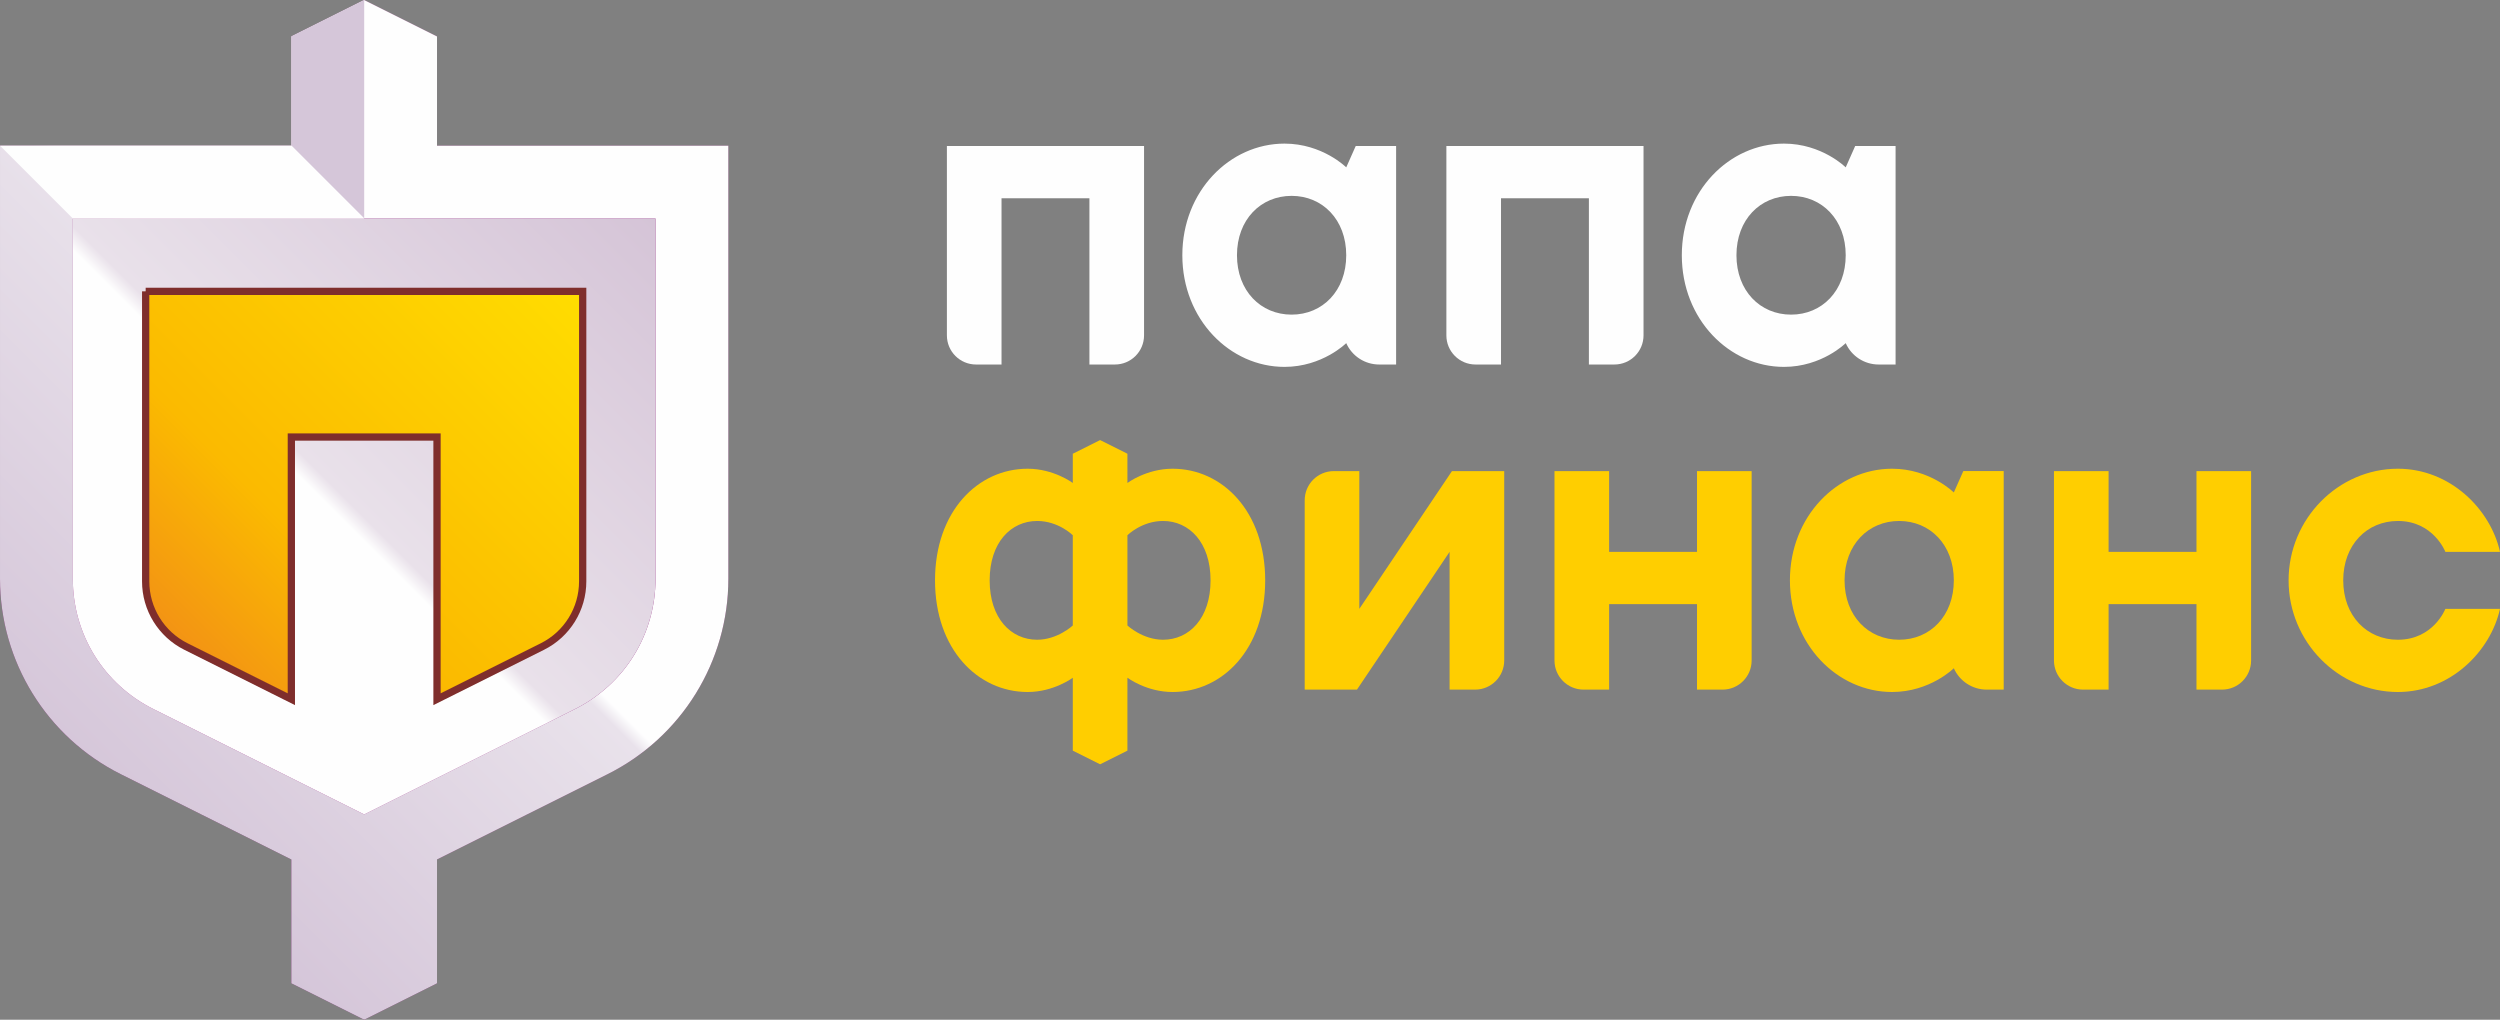 <?xml version="1.0" encoding="UTF-8"?> <!-- Creator: CorelDRAW 2018 (64-Bit) --> <svg xmlns="http://www.w3.org/2000/svg" xmlns:xlink="http://www.w3.org/1999/xlink" xml:space="preserve" width="171.617mm" height="70mm" style="shape-rendering:geometricPrecision; text-rendering:geometricPrecision; image-rendering:optimizeQuality; fill-rule:evenodd; clip-rule:evenodd" viewBox="0 0 17925.6 7311.6"><rect x="0" y="0" width="17925.6" height="7311.6" fill="#808080" stroke="none"/> <defs> <style type="text/css"> <![CDATA[ .str0 {stroke:#7F2E2C;stroke-width:52.22;stroke-miterlimit:10} .fil7 {fill:none;fill-rule:nonzero} .fil0 {fill:#FEFEFE;fill-rule:nonzero} .fil1 {fill:#FFCE00;fill-rule:nonzero} .fil8 {fill:#D5C6D9;fill-rule:nonzero} .fil2 {fill:#962983;fill-rule:nonzero} .fil3 {fill:#762468;fill-rule:nonzero} .fil5 {fill:url(#id0)} .fil4 {fill:url(#id1)} .fil6 {fill:url(#id2)} ]]> </style> <linearGradient id="id0" gradientUnits="userSpaceOnUse" x1="4409.98" y1="1276.42" x2="812.61" y2="4873.79"> <stop offset="0" style="stop-opacity:1; stop-color:#D5C4D7"></stop> <stop offset="0.588" style="stop-opacity:1; stop-color:#E9E1EA"></stop> <stop offset="0.612" style="stop-opacity:1; stop-color:#FEFEFE"></stop> <stop offset="1" style="stop-opacity:1; stop-color:#FEFEFE"></stop> </linearGradient> <linearGradient id="id1" gradientUnits="userSpaceOnUse" x1="326.42" y1="5287.85" x2="4896.17" y2="718.1"> <stop offset="0" style="stop-opacity:1; stop-color:#D5C6D9"></stop> <stop offset="0.455" style="stop-opacity:1; stop-color:#E9E2EB"></stop> <stop offset="0.471" style="stop-opacity:1; stop-color:#FEFEFE"></stop> <stop offset="1" style="stop-opacity:1; stop-color:#FEFEFE"></stop> </linearGradient> <linearGradient id="id2" gradientUnits="userSpaceOnUse" x1="1253.92" y1="4594.38" x2="3968.67" y2="1879.64"> <stop offset="0" style="stop-opacity:1; stop-color:#F39314"></stop> <stop offset="0" style="stop-opacity:1; stop-color:#F39314"></stop> <stop offset="0.302" style="stop-opacity:1; stop-color:#FBBA00"></stop> <stop offset="1" style="stop-opacity:1; stop-color:#FFDD00"></stop> <stop offset="1" style="stop-opacity:1; stop-color:#FFDD00"></stop> </linearGradient> </defs> <g id="Layer_x0020_1">  <path class="fil0" d="M8203.08 1046.76l0 1357.99c0,115.38 -93.53,208.89 -208.89,208.89l-182.84 0 0 -1192.15 -630.18 0 0 1192.15 -182.8 0c-115.38,0 -208.89,-93.52 -208.89,-208.89l0 -1357.99 1413.6 0z"></path> <path class="fil0" d="M9261.08 1404.37c-221.43,0 -391.7,170.35 -391.7,425.82 0,255.51 170.28,425.79 391.7,425.79 221.42,0 391.72,-170.28 391.72,-425.79 0,-255.47 -170.31,-425.82 -391.72,-425.82zm-783.47 425.82c0,-459.87 340.63,-800.45 732.39,-800.45 272.49,0 442.8,170.35 442.8,170.35l68.1 -153.32 289.55 0 0 1566.9 -121.78 0c-102,0 -194.45,-60.1 -235.87,-153.32 0,0 -170.31,170.34 -442.8,170.34 -391.77,0 -732.39,-340.58 -732.39,-800.48z"></path> <path class="fil0" d="M11784.49 1046.76l0 1357.99c0,115.38 -93.56,208.89 -208.89,208.89l-182.84 0 0 -1192.15 -630.18 0 0 1192.15 -182.8 0c-115.41,0 -208.92,-93.52 -208.92,-208.89l0 -1357.99 1413.64 0z"></path> <path class="fil0" d="M12842.47 1404.37c-221.42,0 -391.69,170.35 -391.69,425.82 0,255.51 170.28,425.79 391.69,425.79 221.43,0 391.73,-170.28 391.73,-425.79 0,-255.47 -170.31,-425.82 -391.73,-425.82zm-783.43 425.82c0,-459.87 340.63,-800.45 732.36,-800.45 272.49,0 442.8,170.35 442.8,170.35l68.1 -153.32 289.55 0 0 1566.9 -121.79 0c-101.99,0 -194.45,-60.1 -235.86,-153.32 0,0 -170.31,170.34 -442.8,170.34 -391.73,0 -732.36,-340.58 -732.36,-800.48z"></path> <path class="fil1" d="M10785.6 3377.91l0 1358c0,115.34 -93.53,208.85 -208.89,208.85l-182.84 0 0 -987.83 -664.23 987.83 -374.67 0 0 -1357.96c0,-115.38 93.52,-208.89 208.89,-208.89l182.8 0 0 987.79 664.23 -987.79 374.71 0z"></path> <path class="fil1" d="M12559.66 3377.91l0 1358c0,115.34 -93.53,208.85 -208.89,208.85l-182.84 0 0 -613.12 -630.18 0 0 613.12 -182.81 0c-115.37,0 -208.89,-93.52 -208.89,-208.85l0 -1358 391.7 0 0 579.03 630.18 0 0 -579.03 391.73 0z"></path> <path class="fil1" d="M13617.65 3735.52c-221.43,0 -391.7,170.32 -391.7,425.82 0,255.51 170.28,425.74 391.7,425.74 221.42,0 391.72,-170.23 391.72,-425.74 0,-255.5 -170.31,-425.82 -391.72,-425.82zm-783.47 425.82c0,-459.86 340.63,-800.45 732.39,-800.45 272.49,0 442.8,170.32 442.8,170.32l68.1 -153.29 289.55 0 0 1566.85 -121.78 0c-102,0 -194.45,-60.06 -235.87,-153.28 0,0 -170.31,170.35 -442.8,170.35 -391.77,0 -732.39,-340.58 -732.39,-800.49z"></path> <path class="fil1" d="M16141.04 3377.91l0 1358c0,115.34 -93.52,208.85 -208.89,208.85l-182.83 0 0 -613.12 -630.19 0 0 613.12 -182.8 0c-115.37,0 -208.89,-93.52 -208.89,-208.85l0 -1358 391.69 0 0 579.03 630.19 0 0 -579.03 391.72 0z"></path> <path class="fil1" d="M17925.6 4365.68c-68.13,306.62 -357.65,596.17 -732.36,596.17 -425.82,0 -783.47,-357.73 -783.47,-800.53 0,-442.8 357.65,-800.45 783.47,-800.45 374.71,0 664.23,289.52 732.36,596.05l-391.73 0c0,0 -85.16,-221.42 -340.63,-221.42 -221.42,0 -391.69,170.35 -391.69,425.82 0,255.54 170.28,425.78 391.69,425.78 255.47,0 340.63,-221.42 340.63,-221.42l391.73 0z"></path> <path class="fil1" d="M8339.34 4587.09c-146.47,0 -255.47,-102.14 -255.47,-102.14l0 -647.2c0,0 102.17,-102.22 255.47,-102.22 187.33,0 340.62,153.29 340.62,425.79 0,272.57 -153.28,425.78 -340.62,425.78zm-647.2 -102.14c0,0 -109,102.14 -255.47,102.14 -187.38,0 -340.63,-153.21 -340.63,-425.78 0,-272.49 153.25,-425.79 340.63,-425.79 153.28,0 255.47,102.22 255.47,102.22l0 647.2zm715.34 -1124.05c-187.34,0 -323.6,102.14 -323.6,102.14l-0.04 -209.62 -195.85 -97.94 -195.82 97.94 -0.03 209.62c0,0 -136.27,-102.14 -323.6,-102.14 -357.65,0 -664.26,306.51 -664.26,800.42 0,493.98 306.61,800.53 664.26,800.53 187.33,0 323.6,-102.18 323.6,-102.18l0.03 522.65 195.82 97.91 195.85 -97.91 0.04 -522.65c0,0 136.26,102.18 323.6,102.18 357.64,0 664.22,-306.54 664.22,-800.53 0,-493.91 -306.58,-800.42 -664.22,-800.42z"></path> <path class="fil2" d="M2141.27 7018.21l0 -887.86 -1251.81 -625.9c-516.43,-258.19 -837.23,-777.26 -837.23,-1354.64l0 -3053.05 2089.04 0 0 -803.33 470.03 -235.02 470 235.02 0 803.33 2089.03 0 0 3053.05c0,577.38 -320.76,1096.45 -837.19,1354.64l-1251.84 625.9 0 887.86 -470 234.98 -470.03 -234.98z"></path> <path class="fil3" d="M2611.31 0l-522.25 261.15 0 783.39 -2089.04 0 0 3105.27c0,593.44 335.28,1135.95 866.08,1401.34l1222.96 611.49 0 887.86 522.25 261.11 522.25 -261.11 0 -887.86 1222.92 -611.49c530.83,-265.39 866.11,-807.9 866.11,-1401.34l0 -3105.27 -2089.03 0 0 -783.39 -522.25 -261.15zm0 116.78l417.78 208.92 0 718.83 0 104.43 104.46 0 1984.57 0 0 3000.84c0,557.44 -309.75,1058.65 -808.34,1307.93l-1222.95 611.49 -57.74 28.85 0 64.56 0 823.3 -417.78 208.89 -417.83 -208.89 0 -823.3 0 -64.56 -57.74 -28.85 -1222.92 -611.49c-498.63,-249.28 -808.37,-750.49 -808.37,-1307.93l0 -3000.84 1984.61 0 104.42 0 0 -104.43 0 -718.83 417.83 -208.92z"></path> <path class="fil4" d="M-0 1044.55l0 3105.27c0,593.48 335.29,1135.96 866.12,1401.34l0 0 1222.92 611.49 0 887.86 522.25 261.07 522.25 -261.07 0 -887.86 1222.99 -611.49c530.76,-265.38 866.04,-807.86 866.04,-1401.34l0 0 0 -3105.27 -2089.03 0 0 -783.39 -522.25 -261.15 -522.25 261.15 0 783.39 -2089.04 0zm1099.66 4039.51c-356.14,-178.08 -577.41,-536.07 -577.41,-934.24l0 0 0 -2583.05 4178.06 0 0 2583.05c0,398.18 -221.27,756.17 -577.41,934.24l0 0 -1511.62 755.8 -1511.62 -755.8z"></path> <path class="fil5" d="M4700.31 4149.81l0 -2583.05 -2089.03 0 -2089.03 0 0 2583.05c0,398.18 221.27,756.17 577.41,934.24l0 0 1511.62 755.8 1511.62 -755.8c356.14,-178.08 577.41,-536.07 577.41,-934.24z"></path> <path class="fil6" d="M1044.54 2089.05l0 2079.6c0,197.84 111.76,378.65 288.67,467.09l0 0 755.83 377.92 0 -1880.1 1044.49 0 0 1880.1 755.83 -377.92c176.94,-88.44 288.7,-269.24 288.7,-467.09l0 0 0 -2079.6 -3133.53 0z"></path> <path class="fil7 str0" d="M1044.52 2089.05l0 2079.6c0,197.84 111.75,378.66 288.7,467.09l755.83 377.92 0 -1880.1 1044.49 0 0 1880.1 755.83 -377.92c176.91,-88.43 288.7,-269.24 288.7,-467.09l0 -2079.6 -3133.56 0z"></path> <polygon class="fil8" points="2089.04,261.14 2611.3,0 2611.3,1566.78 2089.04,1044.54 "></polygon> <polygon class="fil0" points="522.28,1566.77 0.03,1044.52 2089.06,1044.52 2611.27,1566.77 "></polygon> </g> </svg> 